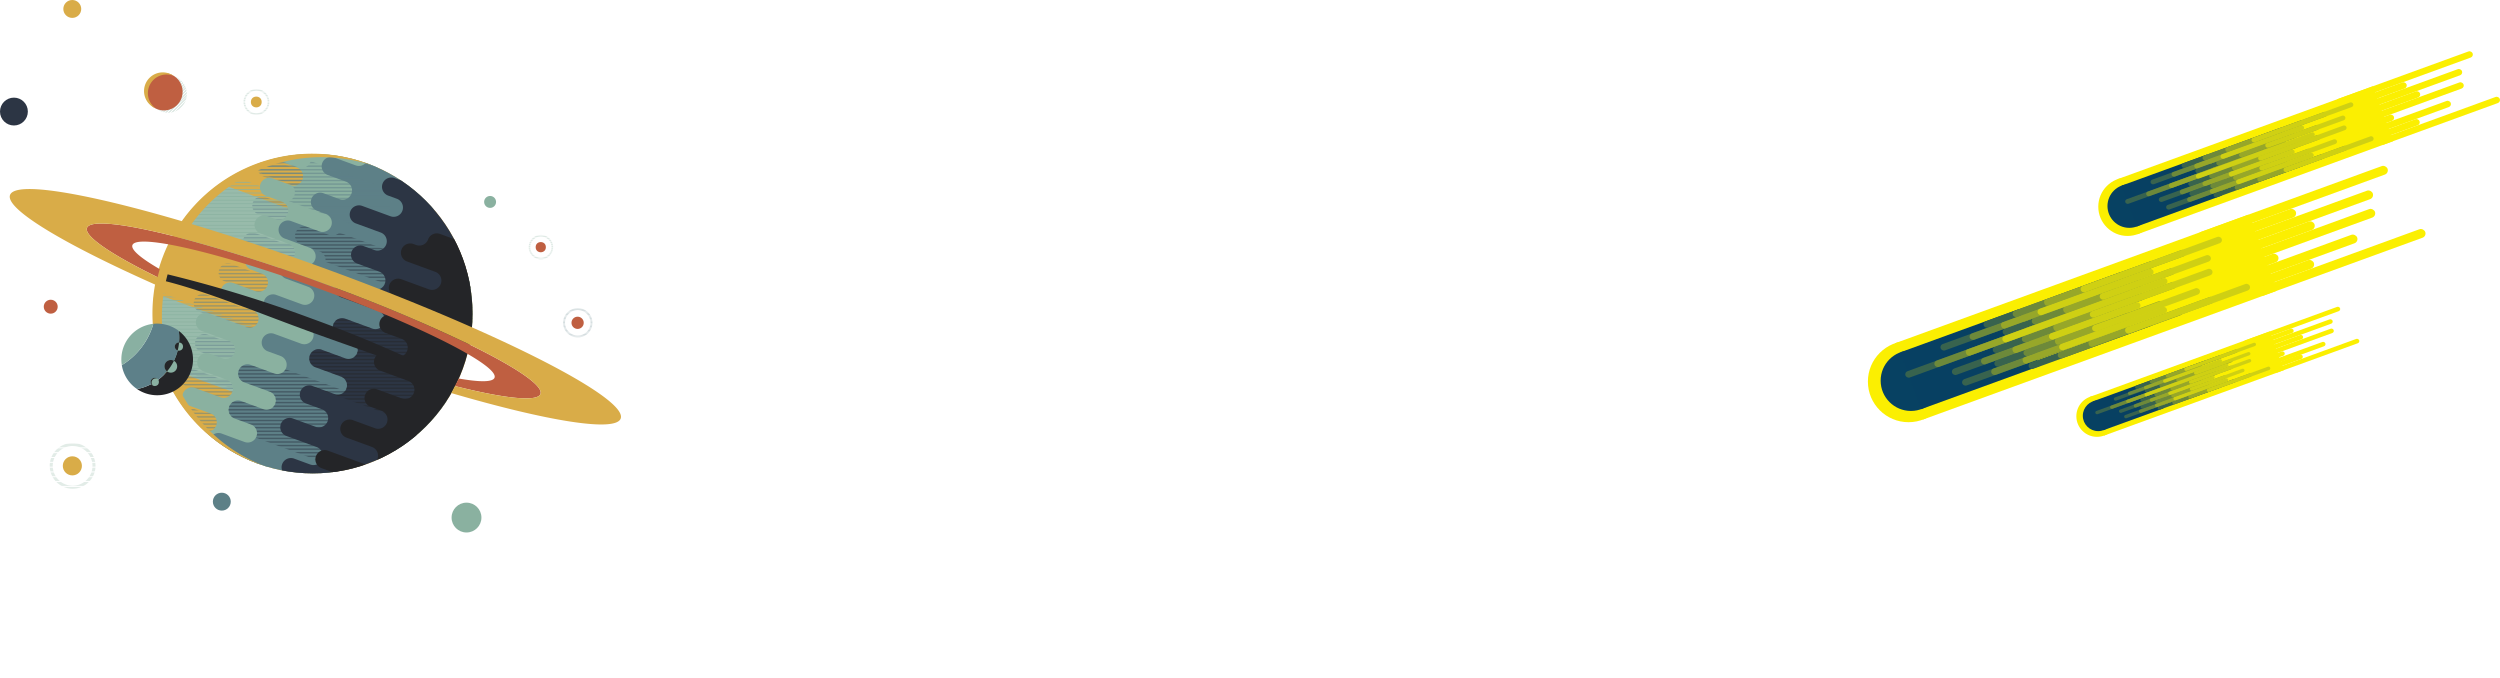 <svg xmlns="http://www.w3.org/2000/svg" xmlns:xlink="http://www.w3.org/1999/xlink" viewBox="0 0 980.596 265.846"><defs><style>.cls-1{fill:none;}.cls-2{fill:#242528;}.cls-3{fill:#2c3544;}.cls-4{fill:#5d8087;}.cls-5{fill:#8ab1a0;}.cls-6{clip-path:url(#clip-path);}.cls-7{fill:#d9ac48;}.cls-8{fill:#98bbab;}.cls-9{fill:url(#Stripes_Light_Green);}.cls-10{fill:url(#Stripes_Dark_Turqoise);}.cls-11{fill:url(#Stripes_Black_Turqoise);}.cls-12{fill:url(#Stripes_Black);}.cls-13{fill:#bf5f41;}.cls-14{fill:#fbef01;}.cls-15{fill:#074162;}.cls-16{fill:#074062;}.cls-17{fill:#38634e;}.cls-18{fill:#6d893a;}.cls-19{fill:#97a729;}.cls-20{fill:#cfd013;}.cls-21{fill:#5d8089;}.cls-22{fill:#89b0a2;}.cls-23{fill:#8ab1a2;}.cls-24{fill:url(#Stripes_Light_Green-5);}.cls-25{fill:url(#Stripes_Light_Green-7);}.cls-26{fill:url(#Stripes_Light_Green-9);}.cls-27{fill:url(#Stripes_Light_Green-11);}.cls-28{fill:url(#Stripes_Dark_Turqoise-5);}</style><clipPath id="clip-path" transform="translate(-18 -73.135)"><circle class="cls-1" cx="140.71" cy="196.167" r="62.643"/></clipPath><pattern id="Stripes_Light_Green" data-name="Stripes Light Green" width="560" height="125" patternTransform="translate(202.759 -5.081) scale(0.281)" patternUnits="userSpaceOnUse" viewBox="0 0 560 125"><rect class="cls-1" width="560" height="125"/><rect class="cls-5" x="224" y="122" width="560" height="1"/><rect class="cls-5" x="-336" y="122" width="560" height="1"/><rect class="cls-5" x="112" y="117" width="560" height="1"/><rect class="cls-5" x="-448" y="117" width="560" height="1"/><rect class="cls-5" x="0" y="112" width="560" height="1"/><rect class="cls-5" x="448" y="107" width="560" height="1"/><rect class="cls-5" x="-112" y="107" width="560" height="1"/><rect class="cls-5" x="336" y="102" width="560" height="1"/><rect class="cls-5" x="-224" y="102" width="560" height="1"/><rect class="cls-5" x="224" y="97" width="560" height="1"/><rect class="cls-5" x="-336" y="97" width="560" height="1"/><rect class="cls-5" x="112" y="92" width="560" height="1"/><rect class="cls-5" x="-448" y="92" width="560" height="1"/><rect class="cls-5" x="0" y="87" width="560" height="1"/><rect class="cls-5" x="448" y="82" width="560" height="1"/><rect class="cls-5" x="-112" y="82" width="560" height="1"/><rect class="cls-5" x="336" y="77" width="560" height="1"/><rect class="cls-5" x="-224" y="77" width="560" height="1"/><rect class="cls-5" x="224" y="72" width="560" height="1"/><rect class="cls-5" x="-336" y="72" width="560" height="1"/><rect class="cls-5" x="112" y="67" width="560" height="1"/><rect class="cls-5" x="-448" y="67" width="560" height="1"/><rect class="cls-5" x="0" y="62" width="560" height="1"/><rect class="cls-5" x="448" y="57" width="560" height="1"/><rect class="cls-5" x="-112" y="57" width="560" height="1"/><rect class="cls-5" x="336" y="52" width="560" height="1"/><rect class="cls-5" x="-224" y="52" width="560" height="1"/><rect class="cls-5" x="224" y="47" width="560" height="1"/><rect class="cls-5" x="-336" y="47" width="560" height="1"/><rect class="cls-5" x="112" y="42" width="560" height="1"/><rect class="cls-5" x="-448" y="42" width="560" height="1"/><rect class="cls-5" x="0" y="37" width="560" height="1"/><rect class="cls-5" x="448" y="32" width="560" height="1"/><rect class="cls-5" x="-112" y="32" width="560" height="1"/><rect class="cls-5" x="336" y="27" width="560" height="1"/><rect class="cls-5" x="-224" y="27" width="560" height="1"/><rect class="cls-5" x="224" y="22" width="560" height="1"/><rect class="cls-5" x="-336" y="22" width="560" height="1"/><rect class="cls-5" x="112" y="17" width="560" height="1"/><rect class="cls-5" x="-448" y="17" width="560" height="1"/><rect class="cls-5" x="0" y="12" width="560" height="1"/><rect class="cls-5" x="448" y="7" width="560" height="1"/><rect class="cls-5" x="-112" y="7" width="560" height="1"/><rect class="cls-5" x="336" y="2" width="560" height="1"/><rect class="cls-5" x="-224" y="2" width="560" height="1"/></pattern><pattern id="Stripes_Dark_Turqoise" data-name="Stripes Dark Turqoise" width="560" height="50" patternTransform="translate(220.759 25.918) scale(0.281)" patternUnits="userSpaceOnUse" viewBox="0 0 560 50"><rect class="cls-1" width="560" height="50"/><rect class="cls-4" x="280" y="49.5" width="560" height="1"/><rect class="cls-4" x="-280" y="49.5" width="560" height="1"/><rect class="cls-4" x="0" y="44.5" width="560" height="1"/><rect class="cls-4" x="280" y="39.5" width="560" height="1"/><rect class="cls-4" x="-280" y="39.5" width="560" height="1"/><rect class="cls-4" x="0" y="34.5" width="560" height="1"/><rect class="cls-4" x="280" y="29.5" width="560" height="1"/><rect class="cls-4" x="-280" y="29.5" width="560" height="1"/><rect class="cls-4" x="0" y="24.5" width="560" height="1"/><rect class="cls-4" x="280" y="19.5" width="560" height="1"/><rect class="cls-4" x="-280" y="19.5" width="560" height="1"/><rect class="cls-4" x="0" y="14.5" width="560" height="1"/><rect class="cls-4" x="280" y="9.5" width="560" height="1"/><rect class="cls-4" x="-280" y="9.5" width="560" height="1"/><rect class="cls-4" x="0" y="4.5" width="560" height="1"/><rect class="cls-4" x="280" y="-0.5" width="560" height="1"/><rect class="cls-4" x="-280" y="-0.5" width="560" height="1"/></pattern><pattern id="Stripes_Black_Turqoise" data-name="Stripes Black Turqoise" width="560" height="50" patternTransform="translate(220.759 25.918) scale(0.281)" patternUnits="userSpaceOnUse" viewBox="0 0 560 50"><rect class="cls-1" width="560" height="50"/><rect class="cls-3" x="280" y="49.5" width="560" height="1"/><rect class="cls-3" x="-280" y="49.5" width="560" height="1"/><rect class="cls-3" x="0" y="44.5" width="560" height="1"/><rect class="cls-3" x="280" y="39.5" width="560" height="1"/><rect class="cls-3" x="-280" y="39.5" width="560" height="1"/><rect class="cls-3" x="0" y="34.5" width="560" height="1"/><rect class="cls-3" x="280" y="29.5" width="560" height="1"/><rect class="cls-3" x="-280" y="29.5" width="560" height="1"/><rect class="cls-3" x="0" y="24.5" width="560" height="1"/><rect class="cls-3" x="280" y="19.5" width="560" height="1"/><rect class="cls-3" x="-280" y="19.5" width="560" height="1"/><rect class="cls-3" x="0" y="14.5" width="560" height="1"/><rect class="cls-3" x="280" y="9.5" width="560" height="1"/><rect class="cls-3" x="-280" y="9.5" width="560" height="1"/><rect class="cls-3" x="0" y="4.5" width="560" height="1"/><rect class="cls-3" x="280" y="-0.5" width="560" height="1"/><rect class="cls-3" x="-280" y="-0.5" width="560" height="1"/></pattern><pattern id="Stripes_Black" data-name="Stripes Black" width="560" height="100" patternTransform="translate(220.759 96.146) scale(0.281)" patternUnits="userSpaceOnUse" viewBox="0 0 560 100"><rect class="cls-1" width="560" height="100"/><rect class="cls-2" x="280" y="99.5" width="560" height="1"/><rect class="cls-2" x="-280" y="99.5" width="560" height="1"/><rect class="cls-2" x="140" y="94.5" width="560" height="1"/><rect class="cls-2" x="-420" y="94.5" width="560" height="1"/><rect class="cls-2" x="0" y="89.5" width="560" height="1"/><rect class="cls-2" x="420" y="84.5" width="560" height="1"/><rect class="cls-2" x="-140" y="84.5" width="560" height="1"/><rect class="cls-2" x="280" y="79.5" width="560" height="1"/><rect class="cls-2" x="-280" y="79.5" width="560" height="1"/><rect class="cls-2" x="140" y="74.5" width="560" height="1"/><rect class="cls-2" x="-420" y="74.5" width="560" height="1"/><rect class="cls-2" x="0" y="69.5" width="560" height="1"/><rect class="cls-2" x="420" y="64.5" width="560" height="1"/><rect class="cls-2" x="-140" y="64.5" width="560" height="1"/><rect class="cls-2" x="280" y="59.5" width="560" height="1"/><rect class="cls-2" x="-280" y="59.5" width="560" height="1"/><rect class="cls-2" x="140" y="54.5" width="560" height="1"/><rect class="cls-2" x="-420" y="54.5" width="560" height="1"/><rect class="cls-2" x="0" y="49.5" width="560" height="1"/><rect class="cls-2" x="420" y="44.5" width="560" height="1"/><rect class="cls-2" x="-140" y="44.5" width="560" height="1"/><rect class="cls-2" x="280" y="39.5" width="560" height="1"/><rect class="cls-2" x="-280" y="39.5" width="560" height="1"/><rect class="cls-2" x="140" y="34.5" width="560" height="1"/><rect class="cls-2" x="-420" y="34.5" width="560" height="1"/><rect class="cls-2" x="0" y="29.5" width="560" height="1"/><rect class="cls-2" x="420" y="24.5" width="560" height="1"/><rect class="cls-2" x="-140" y="24.5" width="560" height="1"/><rect class="cls-2" x="280" y="19.5" width="560" height="1"/><rect class="cls-2" x="-280" y="19.5" width="560" height="1"/><rect class="cls-2" x="140" y="14.5" width="560" height="1"/><rect class="cls-2" x="-420" y="14.5" width="560" height="1"/><rect class="cls-2" x="0" y="9.5" width="560" height="1"/><rect class="cls-2" x="420" y="4.5" width="560" height="1"/><rect class="cls-2" x="-140" y="4.5" width="560" height="1"/><rect class="cls-2" x="280" y="-0.5" width="560" height="1"/><rect class="cls-2" x="-280" y="-0.5" width="560" height="1"/></pattern><pattern id="Stripes_Light_Green-5" data-name="Stripes Light Green" width="560" height="125" patternTransform="translate(-17.173 -0.179) rotate(28.782) scale(0.108)" patternUnits="userSpaceOnUse" viewBox="0 0 560 125"><rect class="cls-1" width="560" height="125"/><rect class="cls-5" x="224" y="122" width="560" height="1"/><rect class="cls-5" x="-336" y="122" width="560" height="1"/><rect class="cls-5" x="112" y="117" width="560" height="1"/><rect class="cls-5" x="-448" y="117" width="560" height="1"/><rect class="cls-5" x="0" y="112" width="560" height="1"/><rect class="cls-5" x="448" y="107" width="560" height="1"/><rect class="cls-5" x="-112" y="107" width="560" height="1"/><rect class="cls-5" x="336" y="102" width="560" height="1"/><rect class="cls-5" x="-224" y="102" width="560" height="1"/><rect class="cls-5" x="224" y="97" width="560" height="1"/><rect class="cls-5" x="-336" y="97" width="560" height="1"/><rect class="cls-5" x="112" y="92" width="560" height="1"/><rect class="cls-5" x="-448" y="92" width="560" height="1"/><rect class="cls-5" x="0" y="87" width="560" height="1"/><rect class="cls-5" x="448" y="82" width="560" height="1"/><rect class="cls-5" x="-112" y="82" width="560" height="1"/><rect class="cls-5" x="336" y="77" width="560" height="1"/><rect class="cls-5" x="-224" y="77" width="560" height="1"/><rect class="cls-5" x="224" y="72" width="560" height="1"/><rect class="cls-5" x="-336" y="72" width="560" height="1"/><rect class="cls-5" x="112" y="67" width="560" height="1"/><rect class="cls-5" x="-448" y="67" width="560" height="1"/><rect class="cls-5" x="0" y="62" width="560" height="1"/><rect class="cls-5" x="448" y="57" width="560" height="1"/><rect class="cls-5" x="-112" y="57" width="560" height="1"/><rect class="cls-5" x="336" y="52" width="560" height="1"/><rect class="cls-5" x="-224" y="52" width="560" height="1"/><rect class="cls-5" x="224" y="47" width="560" height="1"/><rect class="cls-5" x="-336" y="47" width="560" height="1"/><rect class="cls-5" x="112" y="42" width="560" height="1"/><rect class="cls-5" x="-448" y="42" width="560" height="1"/><rect class="cls-5" x="0" y="37" width="560" height="1"/><rect class="cls-5" x="448" y="32" width="560" height="1"/><rect class="cls-5" x="-112" y="32" width="560" height="1"/><rect class="cls-5" x="336" y="27" width="560" height="1"/><rect class="cls-5" x="-224" y="27" width="560" height="1"/><rect class="cls-5" x="224" y="22" width="560" height="1"/><rect class="cls-5" x="-336" y="22" width="560" height="1"/><rect class="cls-5" x="112" y="17" width="560" height="1"/><rect class="cls-5" x="-448" y="17" width="560" height="1"/><rect class="cls-5" x="0" y="12" width="560" height="1"/><rect class="cls-5" x="448" y="7" width="560" height="1"/><rect class="cls-5" x="-112" y="7" width="560" height="1"/><rect class="cls-5" x="336" y="2" width="560" height="1"/><rect class="cls-5" x="-224" y="2" width="560" height="1"/></pattern><pattern id="Stripes_Light_Green-7" data-name="Stripes Light Green" width="560" height="125" patternTransform="translate(104.201 46.17) scale(0.099)" patternUnits="userSpaceOnUse" viewBox="0 0 560 125"><rect class="cls-1" width="560" height="125"/><rect class="cls-5" x="224" y="122" width="560" height="1"/><rect class="cls-5" x="-336" y="122" width="560" height="1"/><rect class="cls-5" x="112" y="117" width="560" height="1"/><rect class="cls-5" x="-448" y="117" width="560" height="1"/><rect class="cls-5" x="0" y="112" width="560" height="1"/><rect class="cls-5" x="448" y="107" width="560" height="1"/><rect class="cls-5" x="-112" y="107" width="560" height="1"/><rect class="cls-5" x="336" y="102" width="560" height="1"/><rect class="cls-5" x="-224" y="102" width="560" height="1"/><rect class="cls-5" x="224" y="97" width="560" height="1"/><rect class="cls-5" x="-336" y="97" width="560" height="1"/><rect class="cls-5" x="112" y="92" width="560" height="1"/><rect class="cls-5" x="-448" y="92" width="560" height="1"/><rect class="cls-5" x="0" y="87" width="560" height="1"/><rect class="cls-5" x="448" y="82" width="560" height="1"/><rect class="cls-5" x="-112" y="82" width="560" height="1"/><rect class="cls-5" x="336" y="77" width="560" height="1"/><rect class="cls-5" x="-224" y="77" width="560" height="1"/><rect class="cls-5" x="224" y="72" width="560" height="1"/><rect class="cls-5" x="-336" y="72" width="560" height="1"/><rect class="cls-5" x="112" y="67" width="560" height="1"/><rect class="cls-5" x="-448" y="67" width="560" height="1"/><rect class="cls-5" x="0" y="62" width="560" height="1"/><rect class="cls-5" x="448" y="57" width="560" height="1"/><rect class="cls-5" x="-112" y="57" width="560" height="1"/><rect class="cls-5" x="336" y="52" width="560" height="1"/><rect class="cls-5" x="-224" y="52" width="560" height="1"/><rect class="cls-5" x="224" y="47" width="560" height="1"/><rect class="cls-5" x="-336" y="47" width="560" height="1"/><rect class="cls-5" x="112" y="42" width="560" height="1"/><rect class="cls-5" x="-448" y="42" width="560" height="1"/><rect class="cls-5" x="0" y="37" width="560" height="1"/><rect class="cls-5" x="448" y="32" width="560" height="1"/><rect class="cls-5" x="-112" y="32" width="560" height="1"/><rect class="cls-5" x="336" y="27" width="560" height="1"/><rect class="cls-5" x="-224" y="27" width="560" height="1"/><rect class="cls-5" x="224" y="22" width="560" height="1"/><rect class="cls-5" x="-336" y="22" width="560" height="1"/><rect class="cls-5" x="112" y="17" width="560" height="1"/><rect class="cls-5" x="-448" y="17" width="560" height="1"/><rect class="cls-5" x="0" y="12" width="560" height="1"/><rect class="cls-5" x="448" y="7" width="560" height="1"/><rect class="cls-5" x="-112" y="7" width="560" height="1"/><rect class="cls-5" x="336" y="2" width="560" height="1"/><rect class="cls-5" x="-224" y="2" width="560" height="1"/></pattern><pattern id="Stripes_Light_Green-9" data-name="Stripes Light Green" width="560" height="125" patternTransform="translate(61.784 46.498) scale(0.056)" patternUnits="userSpaceOnUse" viewBox="0 0 560 125"><rect class="cls-1" width="560" height="125"/><rect class="cls-5" x="224" y="122" width="560" height="1"/><rect class="cls-5" x="-336" y="122" width="560" height="1"/><rect class="cls-5" x="112" y="117" width="560" height="1"/><rect class="cls-5" x="-448" y="117" width="560" height="1"/><rect class="cls-5" x="0" y="112" width="560" height="1"/><rect class="cls-5" x="448" y="107" width="560" height="1"/><rect class="cls-5" x="-112" y="107" width="560" height="1"/><rect class="cls-5" x="336" y="102" width="560" height="1"/><rect class="cls-5" x="-224" y="102" width="560" height="1"/><rect class="cls-5" x="224" y="97" width="560" height="1"/><rect class="cls-5" x="-336" y="97" width="560" height="1"/><rect class="cls-5" x="112" y="92" width="560" height="1"/><rect class="cls-5" x="-448" y="92" width="560" height="1"/><rect class="cls-5" x="0" y="87" width="560" height="1"/><rect class="cls-5" x="448" y="82" width="560" height="1"/><rect class="cls-5" x="-112" y="82" width="560" height="1"/><rect class="cls-5" x="336" y="77" width="560" height="1"/><rect class="cls-5" x="-224" y="77" width="560" height="1"/><rect class="cls-5" x="224" y="72" width="560" height="1"/><rect class="cls-5" x="-336" y="72" width="560" height="1"/><rect class="cls-5" x="112" y="67" width="560" height="1"/><rect class="cls-5" x="-448" y="67" width="560" height="1"/><rect class="cls-5" x="0" y="62" width="560" height="1"/><rect class="cls-5" x="448" y="57" width="560" height="1"/><rect class="cls-5" x="-112" y="57" width="560" height="1"/><rect class="cls-5" x="336" y="52" width="560" height="1"/><rect class="cls-5" x="-224" y="52" width="560" height="1"/><rect class="cls-5" x="224" y="47" width="560" height="1"/><rect class="cls-5" x="-336" y="47" width="560" height="1"/><rect class="cls-5" x="112" y="42" width="560" height="1"/><rect class="cls-5" x="-448" y="42" width="560" height="1"/><rect class="cls-5" x="0" y="37" width="560" height="1"/><rect class="cls-5" x="448" y="32" width="560" height="1"/><rect class="cls-5" x="-112" y="32" width="560" height="1"/><rect class="cls-5" x="336" y="27" width="560" height="1"/><rect class="cls-5" x="-224" y="27" width="560" height="1"/><rect class="cls-5" x="224" y="22" width="560" height="1"/><rect class="cls-5" x="-336" y="22" width="560" height="1"/><rect class="cls-5" x="112" y="17" width="560" height="1"/><rect class="cls-5" x="-448" y="17" width="560" height="1"/><rect class="cls-5" x="0" y="12" width="560" height="1"/><rect class="cls-5" x="448" y="7" width="560" height="1"/><rect class="cls-5" x="-112" y="7" width="560" height="1"/><rect class="cls-5" x="336" y="2" width="560" height="1"/><rect class="cls-5" x="-224" y="2" width="560" height="1"/></pattern><pattern id="Stripes_Light_Green-11" data-name="Stripes Light Green" width="560" height="125" patternTransform="translate(168.732 110.765) scale(0.053)" patternUnits="userSpaceOnUse" viewBox="0 0 560 125"><rect class="cls-1" width="560" height="125"/><rect class="cls-5" x="224" y="122" width="560" height="1"/><rect class="cls-5" x="-336" y="122" width="560" height="1"/><rect class="cls-5" x="112" y="117" width="560" height="1"/><rect class="cls-5" x="-448" y="117" width="560" height="1"/><rect class="cls-5" x="0" y="112" width="560" height="1"/><rect class="cls-5" x="448" y="107" width="560" height="1"/><rect class="cls-5" x="-112" y="107" width="560" height="1"/><rect class="cls-5" x="336" y="102" width="560" height="1"/><rect class="cls-5" x="-224" y="102" width="560" height="1"/><rect class="cls-5" x="224" y="97" width="560" height="1"/><rect class="cls-5" x="-336" y="97" width="560" height="1"/><rect class="cls-5" x="112" y="92" width="560" height="1"/><rect class="cls-5" x="-448" y="92" width="560" height="1"/><rect class="cls-5" x="0" y="87" width="560" height="1"/><rect class="cls-5" x="448" y="82" width="560" height="1"/><rect class="cls-5" x="-112" y="82" width="560" height="1"/><rect class="cls-5" x="336" y="77" width="560" height="1"/><rect class="cls-5" x="-224" y="77" width="560" height="1"/><rect class="cls-5" x="224" y="72" width="560" height="1"/><rect class="cls-5" x="-336" y="72" width="560" height="1"/><rect class="cls-5" x="112" y="67" width="560" height="1"/><rect class="cls-5" x="-448" y="67" width="560" height="1"/><rect class="cls-5" x="0" y="62" width="560" height="1"/><rect class="cls-5" x="448" y="57" width="560" height="1"/><rect class="cls-5" x="-112" y="57" width="560" height="1"/><rect class="cls-5" x="336" y="52" width="560" height="1"/><rect class="cls-5" x="-224" y="52" width="560" height="1"/><rect class="cls-5" x="224" y="47" width="560" height="1"/><rect class="cls-5" x="-336" y="47" width="560" height="1"/><rect class="cls-5" x="112" y="42" width="560" height="1"/><rect class="cls-5" x="-448" y="42" width="560" height="1"/><rect class="cls-5" x="0" y="37" width="560" height="1"/><rect class="cls-5" x="448" y="32" width="560" height="1"/><rect class="cls-5" x="-112" y="32" width="560" height="1"/><rect class="cls-5" x="336" y="27" width="560" height="1"/><rect class="cls-5" x="-224" y="27" width="560" height="1"/><rect class="cls-5" x="224" y="22" width="560" height="1"/><rect class="cls-5" x="-336" y="22" width="560" height="1"/><rect class="cls-5" x="112" y="17" width="560" height="1"/><rect class="cls-5" x="-448" y="17" width="560" height="1"/><rect class="cls-5" x="0" y="12" width="560" height="1"/><rect class="cls-5" x="448" y="7" width="560" height="1"/><rect class="cls-5" x="-112" y="7" width="560" height="1"/><rect class="cls-5" x="336" y="2" width="560" height="1"/><rect class="cls-5" x="-224" y="2" width="560" height="1"/></pattern><pattern id="Stripes_Dark_Turqoise-5" data-name="Stripes Dark Turqoise" width="560" height="50" patternTransform="translate(265.571 160.717) scale(0.063)" patternUnits="userSpaceOnUse" viewBox="0 0 560 50"><rect class="cls-1" width="560" height="50"/><rect class="cls-4" x="280" y="49.5" width="560" height="1"/><rect class="cls-4" x="-280" y="49.5" width="560" height="1"/><rect class="cls-4" x="0" y="44.5" width="560" height="1"/><rect class="cls-4" x="280" y="39.5" width="560" height="1"/><rect class="cls-4" x="-280" y="39.5" width="560" height="1"/><rect class="cls-4" x="0" y="34.5" width="560" height="1"/><rect class="cls-4" x="280" y="29.5" width="560" height="1"/><rect class="cls-4" x="-280" y="29.5" width="560" height="1"/><rect class="cls-4" x="0" y="24.5" width="560" height="1"/><rect class="cls-4" x="280" y="19.5" width="560" height="1"/><rect class="cls-4" x="-280" y="19.5" width="560" height="1"/><rect class="cls-4" x="0" y="14.5" width="560" height="1"/><rect class="cls-4" x="280" y="9.5" width="560" height="1"/><rect class="cls-4" x="-280" y="9.5" width="560" height="1"/><rect class="cls-4" x="0" y="4.5" width="560" height="1"/><rect class="cls-4" x="280" y="-0.5" width="560" height="1"/><rect class="cls-4" x="-280" y="-0.5" width="560" height="1"/></pattern></defs><title>Error 500 Masalah</title><g id="Layer_3" data-name="Layer 3"><g class="cls-6"><rect class="cls-7" x="55.523" y="48.732" width="135.992" height="144.844"/><rect class="cls-8" x="49.861" y="160.453" width="187.928" height="25.812" transform="translate(50.367 -112.015) rotate(20.108)"/><polygon class="cls-9" points="215.654 142.068 39.181 77.46 48.055 53.221 224.528 117.83 215.654 142.068"/><rect class="cls-8" x="32.949" y="206.645" width="187.928" height="25.812" transform="translate(65.217 -103.385) rotate(20.108)"/><polygon class="cls-9" points="193.891 190.074 17.418 125.465 26.292 101.227 202.765 165.835 193.891 190.074"/><path class="cls-10" d="M138.195,105.802h0a3.652,3.652,0,0,1-4.685,2.174l-1.055-.386a3.652,3.652,0,0,0-4.685,2.174h0a3.652,3.652,0,0,0,2.174,4.685l11.079,4.056a3.652,3.652,0,0,1,2.174,4.685h0a3.652,3.652,0,0,1-4.685,2.174l-10.815-3.96a3.652,3.652,0,0,0-4.685,2.174h0a3.652,3.652,0,0,0,2.174,4.685l8.441,3.09a3.652,3.652,0,0,1,2.174,4.685h0a3.652,3.652,0,0,1-4.685,2.174l-7.122-2.608a3.652,3.652,0,0,0-4.685,2.174h0a3.652,3.652,0,0,0,2.174,4.685l6.331,2.318a3.652,3.652,0,0,1,2.174,4.685h0a3.652,3.652,0,0,1-4.685,2.174l-3.429-1.255a3.652,3.652,0,0,0-4.685,2.174h0a3.652,3.652,0,0,0,2.174,4.685l11.079,4.056a3.652,3.652,0,0,1,2.174,4.685h0a3.652,3.652,0,0,1-4.685,2.174l-9.76-3.573a3.652,3.652,0,0,0-4.685,2.174h0a3.652,3.652,0,0,0,2.174,4.685l4.221,1.545a3.652,3.652,0,0,1,2.174,4.685h0a3.652,3.652,0,0,1-4.685,2.174l-8.705-3.187a3.652,3.652,0,0,0-4.685,2.174h0a3.652,3.652,0,0,0,2.174,4.685l10.024,3.67a3.652,3.652,0,0,1,2.174,4.685h0a3.652,3.652,0,0,1-4.685,2.174l-14.772-5.408a3.652,3.652,0,0,0-4.685,2.174h0a3.652,3.652,0,0,0,2.174,4.685l10.551,3.863a3.652,3.652,0,0,1,2.174,4.685h0a3.652,3.652,0,0,1-4.685,2.174l-5.012-1.835a3.652,3.652,0,0,0-4.685,2.174h0a3.652,3.652,0,0,0,2.174,4.685l9.233,3.38a3.652,3.652,0,0,1,2.174,4.685h0a3.652,3.652,0,0,1-4.685,2.174l-10.024-3.67a3.652,3.652,0,0,0-4.685,2.174h0A3.652,3.652,0,0,0,91.088,224.666l8.705,3.187a3.652,3.652,0,0,1,2.174,4.685h0a3.652,3.652,0,0,1-4.685,2.174l-6.331-2.318a3.652,3.652,0,0,0-4.685,2.174h0a3.652,3.652,0,0,0,2.174,4.685l8.969,3.284a3.652,3.652,0,0,1,2.174,4.685h0A3.652,3.652,0,0,1,94.898,249.394l-11.87-4.346a3.652,3.652,0,0,0-4.685,2.174h0a3.652,3.652,0,0,0,2.174,4.685l6.331,2.318a3.652,3.652,0,0,1,2.174,4.685h0a3.652,3.652,0,0,1-4.685,2.174l-5.276-1.932a3.652,3.652,0,0,0-4.685,2.174h0a3.652,3.652,0,0,0,2.174,4.685l31.391,11.492a3.652,3.652,0,0,0,4.685-2.174l1.255-3.429,2.511-6.858,2.511-6.858,2.511-6.858,2.511-6.858,2.511-6.858,2.511-6.858,2.511-6.858,2.511-6.858,2.511-6.858,2.511-6.858,2.511-6.858,2.511-6.858,2.511-6.858,2.511-6.858,2.511-6.858,2.511-6.858,2.511-6.858,2.511-6.858,2.511-6.858,2.511-6.858,2.511-6.858,2.511-6.858,1.255-3.429a3.652,3.652,0,0,0-2.174-4.685L142.88,103.628A3.652,3.652,0,0,0,138.195,105.802Z" transform="translate(-18 -73.135)"/><path class="cls-5" d="M139.043,113.292h0a3.652,3.652,0,0,1-4.685,2.174l-1.055-.386a3.652,3.652,0,0,0-4.685,2.174h0a3.652,3.652,0,0,0,2.174,4.685l11.079,4.056a3.652,3.652,0,0,1,2.174,4.685h0a3.652,3.652,0,0,1-4.685,2.174l-10.815-3.96a3.652,3.652,0,0,0-4.685,2.174h0a3.652,3.652,0,0,0,2.174,4.685l8.441,3.09a3.652,3.652,0,0,1,2.174,4.685h0a3.652,3.652,0,0,1-4.685,2.174l-7.122-2.608a3.652,3.652,0,0,0-4.685,2.174h0A3.652,3.652,0,0,0,122.331,149.951l6.331,2.318a3.652,3.652,0,0,1,2.174,4.685h0a3.652,3.652,0,0,1-4.685,2.174l-3.429-1.255a3.652,3.652,0,0,0-4.685,2.174h0a3.652,3.652,0,0,0,2.174,4.685l11.079,4.056a3.652,3.652,0,0,1,2.174,4.685h0a3.652,3.652,0,0,1-4.685,2.174l-9.76-3.573a3.652,3.652,0,0,0-4.685,2.174h0a3.652,3.652,0,0,0,2.174,4.685l4.221,1.545a3.652,3.652,0,0,1,2.174,4.685h0a3.652,3.652,0,0,1-4.685,2.174l-8.705-3.187a3.652,3.652,0,0,0-4.685,2.174h0a3.652,3.652,0,0,0,2.174,4.685l10.024,3.67a3.652,3.652,0,0,1,2.174,4.685h0a3.652,3.652,0,0,1-4.685,2.174l-14.772-5.408a3.652,3.652,0,0,0-4.685,2.174h0a3.652,3.652,0,0,0,2.174,4.685l10.551,3.863a3.652,3.652,0,0,1,2.174,4.685h0a3.652,3.652,0,0,1-4.685,2.174L100.26,211.87a3.652,3.652,0,0,0-4.685,2.174h0a3.652,3.652,0,0,0,2.174,4.685l9.233,3.38a3.652,3.652,0,0,1,2.174,4.685h0a3.652,3.652,0,0,1-4.685,2.174l-10.024-3.67A3.652,3.652,0,0,0,89.762,227.471h0a3.652,3.652,0,0,0,2.174,4.685l8.705,3.187a3.652,3.652,0,0,1,2.174,4.685h0a3.652,3.652,0,0,1-4.685,2.174l-6.331-2.318a3.652,3.652,0,0,0-4.685,2.174h0a3.652,3.652,0,0,0,2.174,4.685l8.969,3.284a3.652,3.652,0,0,1,2.174,4.685h0a3.652,3.652,0,0,1-4.685,2.174l-11.87-4.346a3.652,3.652,0,0,0-4.685,2.174h0a3.652,3.652,0,0,0,2.174,4.685l6.331,2.318a3.652,3.652,0,0,1,2.174,4.685h0a3.652,3.652,0,0,1-4.685,2.174l-5.276-1.932a3.652,3.652,0,0,0-4.685,2.174h0a3.652,3.652,0,0,0,2.174,4.685L108.788,284.992a3.652,3.652,0,0,0,4.685-2.174l1.255-3.429,2.511-6.858,2.511-6.858,2.511-6.858,2.511-6.858,2.511-6.858,2.511-6.858,2.511-6.858,2.511-6.858,2.511-6.858,2.511-6.858,2.511-6.858,2.511-6.858,2.511-6.858,2.511-6.858,2.511-6.858,2.511-6.858,2.511-6.858,2.511-6.858,2.511-6.858,2.511-6.858,2.511-6.858,2.511-6.858,1.255-3.429a3.652,3.652,0,0,0-2.174-4.685l-25.323-9.271A3.652,3.652,0,0,0,139.043,113.292Z" transform="translate(-18 -73.135)"/><path class="cls-4" d="M162.084,112.454h0a3.652,3.652,0,0,0,2.174,4.685l1.055.386a3.652,3.652,0,0,1,2.174,4.685h0a3.652,3.652,0,0,1-4.685,2.174l-11.079-4.056a3.652,3.652,0,0,0-4.685,2.174h0a3.652,3.652,0,0,0,2.174,4.685l10.815,3.96a3.652,3.652,0,0,1,2.174,4.685h0a3.652,3.652,0,0,1-4.685,2.174l-8.441-3.09a3.652,3.652,0,0,0-4.685,2.174h0a3.652,3.652,0,0,0,2.174,4.685l7.122,2.608a3.652,3.652,0,0,1,2.174,4.685h0a3.652,3.652,0,0,1-4.685,2.174l-6.331-2.318a3.652,3.652,0,0,0-4.685,2.174h0a3.652,3.652,0,0,0,2.174,4.685l3.429,1.255a3.652,3.652,0,0,1,2.174,4.685h0a3.652,3.652,0,0,1-4.685,2.174l-11.079-4.056a3.652,3.652,0,0,0-4.685,2.174h0a3.652,3.652,0,0,0,2.174,4.685l9.76,3.573a3.652,3.652,0,0,1,2.174,4.685h0a3.652,3.652,0,0,1-4.685,2.174l-4.221-1.545a3.652,3.652,0,0,0-4.685,2.174h0a3.652,3.652,0,0,0,2.174,4.685l8.705,3.187a3.652,3.652,0,0,1,2.174,4.685h0a3.652,3.652,0,0,1-4.685,2.174L126.35,188.815a3.652,3.652,0,0,0-4.685,2.174h0a3.652,3.652,0,0,0,2.174,4.685l14.772,5.408a3.652,3.652,0,0,1,2.174,4.685h0a3.652,3.652,0,0,1-4.685,2.174l-10.551-3.863a3.652,3.652,0,0,0-4.685,2.174h0a3.652,3.652,0,0,0,2.174,4.685l5.012,1.835a3.652,3.652,0,0,1,2.174,4.685h0a3.652,3.652,0,0,1-4.685,2.174l-9.233-3.38a3.652,3.652,0,0,0-4.685,2.174h0a3.652,3.652,0,0,0,2.174,4.685l10.024,3.67a3.652,3.652,0,0,1,2.174,4.685h0a3.652,3.652,0,0,1-4.685,2.174l-8.705-3.187a3.652,3.652,0,0,0-4.685,2.174h0a3.652,3.652,0,0,0,2.174,4.685l6.331,2.318a3.652,3.652,0,0,1,2.174,4.685h0a3.652,3.652,0,0,1-4.685,2.174L104.943,243.2a3.652,3.652,0,0,0-4.685,2.174h0a3.652,3.652,0,0,0,2.174,4.685l11.87,4.346a3.652,3.652,0,0,1,2.174,4.685h0a3.652,3.652,0,0,1-4.685,2.174l-6.331-2.318a3.652,3.652,0,0,0-4.685,2.174h0a3.652,3.652,0,0,0,2.174,4.685l5.276,1.932a3.652,3.652,0,0,1,2.174,4.685h0a3.652,3.652,0,0,0,2.174,4.685l23.741,8.692a3.652,3.652,0,0,0,4.685-2.174l1.255-3.429,2.511-6.858,2.511-6.858,2.511-6.858,2.511-6.858,2.511-6.858,2.511-6.858,2.511-6.858,2.511-6.858,2.511-6.858,2.511-6.858,2.511-6.858,2.511-6.858,2.511-6.858,2.511-6.858,2.511-6.858,2.511-6.858,2.511-6.858,2.511-6.858,2.511-6.858,2.511-6.858,2.511-6.858,2.511-6.858,1.255-3.429a3.652,3.652,0,0,0-2.174-4.685l-29.808-10.913A3.652,3.652,0,0,0,162.084,112.454Z" transform="translate(-18 -73.135)"/><path class="cls-11" d="M177.061,184.052l2.511-6.858.773-2.11L151.064,164.364a3.652,3.652,0,0,1-3.938.951l-8.441-3.09a3.652,3.652,0,1,0-2.511,6.858l7.122,2.608a3.649,3.649,0,0,1,2.322,4.141l30.38,11.123Z" transform="translate(-18 -73.135)"/><path class="cls-11" d="M125.539,219.629l-9.233-3.38a3.652,3.652,0,0,0-2.511,6.858l10.024,3.67a3.652,3.652,0,0,1-2.511,6.858l-8.705-3.187a3.652,3.652,0,1,0-2.511,6.858l6.331,2.318a3.627,3.627,0,0,1,1.936,5.196l32.49,11.895,1.449-3.957,2.511-6.858,2.511-6.858,2.511-6.858,1.062-2.902-30.908-11.316A3.649,3.649,0,0,1,125.539,219.629Z" transform="translate(-18 -73.135)"/><path class="cls-10" d="M169.255,159.053l2.511-6.858,1.352-3.693-33.25-12.173c-.025.09-.051.18-.083.269a3.652,3.652,0,0,1-4.685,2.174l-11.079-4.056a3.652,3.652,0,0,0-2.511,6.858l9.76,3.573a3.651,3.651,0,0,1-.031,6.869l35.795,13.105Z" transform="translate(-18 -73.135)"/><path class="cls-3" d="M189.985,106.515h0A3.652,3.652,0,0,0,192.159,111.2l1.055.386a3.652,3.652,0,0,1,2.174,4.685h0a3.652,3.652,0,0,1-4.685,2.174l-11.079-4.056a3.652,3.652,0,0,0-4.685,2.174h0a3.652,3.652,0,0,0,2.174,4.685l10.815,3.96a3.652,3.652,0,0,1,2.174,4.685h0a3.652,3.652,0,0,1-4.685,2.174l-8.441-3.09a3.652,3.652,0,0,0-4.685,2.174h0a3.652,3.652,0,0,0,2.174,4.685l7.122,2.608a3.652,3.652,0,0,1,2.174,4.685h0a3.652,3.652,0,0,1-4.685,2.174l-6.331-2.318a3.652,3.652,0,0,0-4.685,2.174h0a3.652,3.652,0,0,0,2.174,4.685l3.429,1.255a3.652,3.652,0,0,1,2.174,4.685h0a3.652,3.652,0,0,1-4.685,2.174l-11.079-4.056a3.652,3.652,0,0,0-4.685,2.174h0a3.652,3.652,0,0,0,2.174,4.685l9.76,3.573a3.652,3.652,0,0,1,2.174,4.685h0a3.652,3.652,0,0,1-4.685,2.174l-4.221-1.545a3.652,3.652,0,0,0-4.685,2.174h0a3.652,3.652,0,0,0,2.174,4.685l8.705,3.187a3.652,3.652,0,0,1,2.174,4.685h0a3.652,3.652,0,0,1-4.685,2.174l-10.024-3.67a3.652,3.652,0,0,0-4.685,2.174h0a3.652,3.652,0,0,0,2.174,4.685l14.772,5.408a3.652,3.652,0,0,1,2.174,4.685h0a3.652,3.652,0,0,1-4.685,2.174l-10.551-3.863a3.652,3.652,0,0,0-4.685,2.174h0a3.652,3.652,0,0,0,2.174,4.685l5.012,1.835a3.652,3.652,0,0,1,2.174,4.685h0a3.652,3.652,0,0,1-4.685,2.174l-9.233-3.38a3.652,3.652,0,0,0-4.685,2.174h0a3.652,3.652,0,0,0,2.174,4.685l10.024,3.67a3.652,3.652,0,0,1,2.174,4.685h0a3.652,3.652,0,0,1-4.685,2.174l-8.705-3.187a3.652,3.652,0,0,0-4.685,2.174h0a3.652,3.652,0,0,0,2.174,4.685l6.331,2.318a3.652,3.652,0,0,1,2.174,4.685h0a3.652,3.652,0,0,1-4.685,2.174l-8.969-3.284a3.652,3.652,0,0,0-4.685,2.174h0a3.652,3.652,0,0,0,2.174,4.685l11.87,4.346a3.652,3.652,0,0,1,2.174,4.685h0a3.652,3.652,0,0,1-4.685,2.174l-6.331-2.318a3.652,3.652,0,0,0-4.685,2.174h0a3.652,3.652,0,0,0,2.174,4.685l5.276,1.932a3.652,3.652,0,0,1,2.174,4.685h0a3.652,3.652,0,0,0,2.174,4.685l23.741,8.692a3.652,3.652,0,0,0,4.685-2.174l1.255-3.429,2.511-6.858,2.511-6.858,2.511-6.858,2.511-6.858,2.511-6.858,2.511-6.858,2.511-6.858,2.511-6.858,2.511-6.858,2.511-6.858,2.511-6.858,2.511-6.858,2.511-6.858,2.511-6.858,2.511-6.858,2.511-6.858,2.511-6.858,2.511-6.858,2.511-6.858,2.511-6.858,2.511-6.858,2.511-6.858,1.255-3.429a3.652,3.652,0,0,0-2.174-4.685l-29.808-10.913A3.652,3.652,0,0,0,189.985,106.515Z" transform="translate(-18 -73.135)"/><path class="cls-12" d="M182.71,239.962l2.511-6.858,2.511-6.858,2.511-6.858,2.511-6.858.193-.528-26.931-9.86a3.63,3.63,0,0,1-2.015-.139l-10.551-3.863a3.652,3.652,0,1,0-2.511,6.858l5.012,1.835a3.652,3.652,0,0,1-2.511,6.858l-9.233-3.38a3.652,3.652,0,0,0-2.511,6.858l10.024,3.67a3.652,3.652,0,0,1-2.511,6.858l-8.705-3.187a3.639,3.639,0,0,0-1.416-.219l43.525,15.935Z" transform="translate(-18 -73.135)"/><path class="cls-2" d="M185.91,167.058h0a3.652,3.652,0,0,1-4.685,2.174l-1.055-.386a3.652,3.652,0,0,0-4.685,2.174h0a3.652,3.652,0,0,0,2.174,4.685l11.079,4.056a3.652,3.652,0,0,1,2.174,4.685h0a3.652,3.652,0,0,1-4.685,2.174l-10.815-3.96a3.652,3.652,0,0,0-4.685,2.174h0a3.652,3.652,0,0,0,2.174,4.685l8.441,3.09a3.652,3.652,0,0,1,2.174,4.685h0a3.652,3.652,0,0,1-4.685,2.174l-7.122-2.608a3.652,3.652,0,0,0-4.685,2.174h0a3.652,3.652,0,0,0,2.174,4.685l6.331,2.318a3.652,3.652,0,0,1,2.174,4.685h0a3.652,3.652,0,0,1-4.685,2.174l-3.429-1.255a3.652,3.652,0,0,0-4.685,2.174h0a3.652,3.652,0,0,0,2.174,4.685l11.079,4.056a3.652,3.652,0,0,1,2.174,4.685h0a3.652,3.652,0,0,1-4.685,2.174l-9.76-3.573a3.652,3.652,0,0,0-4.685,2.174h0a3.652,3.652,0,0,0,2.174,4.685l4.221,1.545a3.652,3.652,0,0,1,2.174,4.685h0a3.652,3.652,0,0,1-4.685,2.174l-8.705-3.187a3.652,3.652,0,0,0-4.685,2.174h0a3.652,3.652,0,0,0,2.174,4.685l10.024,3.67a3.652,3.652,0,0,1,2.174,4.685h0a3.652,3.652,0,0,1-4.685,2.174l-14.772-5.408a3.652,3.652,0,0,0-4.685,2.174h0a3.652,3.652,0,0,0,2.174,4.685l10.551,3.863a3.652,3.652,0,0,1,2.174,4.685h0a3.652,3.652,0,0,1-4.685,2.174l-5.012-1.835A3.652,3.652,0,0,0,142.443,267.81h0a3.652,3.652,0,0,0,2.174,4.685l9.233,3.38a3.652,3.652,0,0,1,2.174,4.685h0a3.652,3.652,0,0,1-4.685,2.174L141.314,279.063a3.652,3.652,0,0,0-4.685,2.174h0a3.652,3.652,0,0,0,2.174,4.685l8.705,3.187a3.652,3.652,0,0,1,2.174,4.685h0a3.652,3.652,0,0,1-4.685,2.174l-6.331-2.318a3.652,3.652,0,0,0-4.685,2.174h0a3.652,3.652,0,0,0,2.174,4.685l8.969,3.284a3.652,3.652,0,0,1,2.174,4.685h0a3.652,3.652,0,0,1-4.685,2.174L130.743,306.304a3.652,3.652,0,0,0-4.685,2.174h0a3.652,3.652,0,0,0,2.174,4.685l6.331,2.318a3.652,3.652,0,0,1,2.174,4.685h0a3.652,3.652,0,0,1-4.685,2.174l-5.276-1.932a3.652,3.652,0,0,0-4.685,2.174h0a3.652,3.652,0,0,0,2.174,4.685l31.391,11.492a3.652,3.652,0,0,0,4.685-2.174l1.255-3.429,2.511-6.858,2.511-6.858,2.511-6.858,2.511-6.858,2.511-6.858,2.511-6.858,2.511-6.858,2.511-6.858,2.511-6.858,2.511-6.858,2.511-6.858,2.511-6.858,2.511-6.858,2.511-6.858,2.511-6.858,2.511-6.858,2.511-6.858,2.511-6.858,2.511-6.858,2.511-6.858,2.511-6.858,2.511-6.858,1.255-3.429a3.652,3.652,0,0,0-2.174-4.685l-25.323-9.271A3.652,3.652,0,0,0,185.91,167.058Z" transform="translate(-18 -73.135)"/></g><path class="cls-2" d="M139.866,197.952a506.735,506.735,0,0,0-59.175-17.945c-.249.9-.481,1.801-.688,2.703C97.123,186.656,116.678,194.847,138.128,202.7s41.671,14.225,57.292,22.265q.636-1.234,1.219-2.508A506.735,506.735,0,0,0,139.866,197.952Z" transform="translate(-18 -73.135)"/><path class="cls-7" d="M85.315,175.886A62.642,62.642,0,0,1,163.951,137.997c-.564-.225-1.131-.444-1.705-.654A62.643,62.643,0,1,0,119.174,254.991c.574.21,1.149.409,1.724.601A62.642,62.642,0,0,1,85.315,175.886Z" transform="translate(-18 -73.135)"/><path class="cls-13" d="M202.654,208.512a618.616,618.616,0,0,0-57.678-24.136,619.158,619.158,0,0,0-59.534-18.787c-19.336-4.85-32.152-6.27-33.329-3.053-1.184,3.234,9.63,10.482,27.69,19.324q.401-1.576.86-3.153c-7.377-4.265-11.384-7.627-10.724-9.428.654-1.787,5.806-1.782,14.078-.31,13.613,2.422,35.678,8.817,60.076,17.75,24.485,8.964,45.527,18.362,57.464,25.31,7.186,4.183,11.073,7.477,10.423,9.254-.656,1.791-5.829,1.782-14.131.301l-.009.02.116-.001-1.48,2.933-.012.026c19.448,4.891,32.347,6.329,33.53,3.1C231.167,224.448,220.5,217.275,202.654,208.512Z" transform="translate(-18 -73.135)"/><path class="cls-7" d="M204.313,202.052c-16.76-7.438-36.29-15.33-57.326-23.032s-41.045-14.285-58.646-19.427C50.603,148.569,23.933,144.175,21.942,149.613s21.211,19.302,57.147,35.251q.333-1.501.713-3.004c-18.06-8.842-28.874-16.089-27.69-19.324,1.178-3.216,13.993-1.797,33.329,3.053a619.158,619.158,0,0,1,59.534,18.787,618.616,618.616,0,0,1,57.678,24.136c17.846,8.762,28.513,15.936,27.338,19.147-1.182,3.229-14.081,1.791-33.53-3.1-.076.155-.157.306-.233.46l-1.163,2.304c37.736,11.023,64.404,15.417,66.394,9.979C263.451,231.865,240.249,218.001,204.313,202.052Z" transform="translate(-18 -73.135)"/><g id="Layer_1" data-name="Layer 1"><circle class="cls-14" cx="834.509" cy="81.069" r="11.482"/><rect class="cls-14" x="849.223" y="124.508" width="106.671" height="22.963" transform="translate(-10.08 243.759) rotate(-20)"/><rect class="cls-14" x="932.703" y="102.528" width="56.883" height="2.551" rx="1.276" transform="translate(4.461 261.857) rotate(-20)"/><rect class="cls-14" x="916.678" y="112.933" width="46.677" height="2.551" rx="1.276" transform="translate(-0.372 255.258) rotate(-20)"/><rect class="cls-14" x="940.316" y="107.4" width="44.726" height="2.551" rx="1.276" transform="translate(2.888 262.675) rotate(-20)"/><rect class="cls-14" x="902.735" y="119.833" width="66.488" height="2.551" rx="1.276" transform="translate(-2.975 254.293) rotate(-20)"/><rect class="cls-14" x="936.42" y="113.402" width="49.378" height="2.551" rx="1.276" transform="translate(0.74 262.5) rotate(-20)"/><rect class="cls-14" x="921.313" y="123.91" width="36.771" height="2.551" rx="1.276" transform="translate(-4.145 255.811) rotate(-20)"/><rect class="cls-14" x="937.218" y="119.634" width="43.375" height="2.551" rx="1.276" transform="translate(-1.524 262.123) rotate(-20)"/><rect class="cls-14" x="924.975" y="126.806" width="43.375" height="2.551" rx="1.276" transform="translate(-4.715 258.368) rotate(-20)"/><rect class="cls-14" x="949.756" y="119.245" width="50.279" height="2.551" rx="1.276" transform="translate(-0.427 267.568) rotate(-20)"/><circle class="cls-15" cx="835.185" cy="80.815" r="8.555"/><rect class="cls-16" x="852.06" y="139.333" width="35.562" height="17.11" transform="translate(-16.123 233.288) rotate(-20)"/><rect class="cls-17" x="872.478" y="130.172" width="42.383" height="1.901" rx="0.951" transform="translate(-8.952 240.426) rotate(-20)"/><rect class="cls-17" x="860.537" y="137.926" width="34.779" height="1.901" rx="0.951" transform="translate(-12.553 235.509) rotate(-20)"/><rect class="cls-17" x="878.15" y="133.803" width="33.325" height="1.901" rx="0.951" transform="translate(-10.124 241.036) rotate(-20)"/><rect class="cls-17" x="850.148" y="143.067" width="49.541" height="1.901" rx="0.951" transform="translate(-14.493 234.791) rotate(-20)"/><rect class="cls-17" x="875.247" y="138.274" width="36.792" height="1.901" rx="0.951" transform="translate(-11.724 240.906) rotate(-20)"/><rect class="cls-17" x="863.991" y="146.104" width="27.398" height="1.901" rx="0.951" transform="translate(-15.364 235.922) rotate(-20)"/><rect class="cls-17" x="875.842" y="142.918" width="32.319" height="1.901" rx="0.951" transform="translate(-13.412 240.624) rotate(-20)"/><rect class="cls-17" x="866.719" y="148.262" width="32.319" height="1.901" rx="0.951" transform="translate(-15.789 237.826) rotate(-20)"/><rect class="cls-17" x="885.184" y="142.628" width="37.463" height="1.901" rx="0.951" transform="translate(-12.594 244.682) rotate(-20)"/><rect class="cls-18" x="880.707" y="127.177" width="42.383" height="1.901" rx="0.951" transform="translate(-7.431 243.06) rotate(-20)"/><rect class="cls-18" x="868.766" y="134.93" width="34.779" height="1.901" rx="0.951" transform="translate(-11.032 238.143) rotate(-20)"/><rect class="cls-18" x="886.379" y="130.808" width="33.325" height="1.901" rx="0.951" transform="translate(-8.604 243.67) rotate(-20)"/><rect class="cls-18" x="858.377" y="140.071" width="49.541" height="1.901" rx="0.951" transform="translate(-12.972 237.425) rotate(-20)"/><rect class="cls-18" x="883.476" y="135.279" width="36.792" height="1.901" rx="0.951" transform="translate(-10.204 243.54) rotate(-20)"/><rect class="cls-18" x="872.22" y="143.109" width="27.398" height="1.901" rx="0.951" transform="translate(-13.844 238.556) rotate(-20)"/><rect class="cls-18" x="884.071" y="139.923" width="32.319" height="1.901" rx="0.951" transform="translate(-11.891 243.258) rotate(-20)"/><rect class="cls-18" x="874.948" y="145.267" width="32.319" height="1.901" rx="0.951" transform="translate(-14.269 240.46) rotate(-20)"/><rect class="cls-18" x="893.413" y="139.633" width="37.463" height="1.901" rx="0.951" transform="translate(-11.073 247.316) rotate(-20)"/><rect class="cls-19" x="889.622" y="123.932" width="42.383" height="1.901" rx="0.951" transform="translate(-5.783 245.914) rotate(-20)"/><rect class="cls-19" x="877.681" y="131.686" width="34.779" height="1.901" rx="0.951" transform="translate(-9.385 240.997) rotate(-20)"/><rect class="cls-19" x="895.294" y="127.563" width="33.325" height="1.901" rx="0.951" transform="translate(-6.956 246.523) rotate(-20)"/><rect class="cls-19" x="867.292" y="136.827" width="49.541" height="1.901" rx="0.951" transform="translate(-11.324 240.278) rotate(-20)"/><rect class="cls-19" x="892.392" y="132.034" width="36.792" height="1.901" rx="0.951" transform="translate(-8.556 246.393) rotate(-20)"/><rect class="cls-19" x="881.135" y="139.864" width="27.398" height="1.901" rx="0.951" transform="translate(-12.196 241.409) rotate(-20)"/><rect class="cls-19" x="892.986" y="136.678" width="32.319" height="1.901" rx="0.951" transform="translate(-10.243 246.112) rotate(-20)"/><rect class="cls-19" x="883.863" y="142.022" width="32.319" height="1.901" rx="0.951" transform="translate(-12.621 243.314) rotate(-20)"/><rect class="cls-19" x="902.328" y="136.388" width="37.463" height="1.901" rx="0.951" transform="translate(-9.426 250.169) rotate(-20)"/><rect class="cls-20" x="899.909" y="120.188" width="42.383" height="1.901" rx="0.951" transform="translate(-3.883 249.206) rotate(-20)"/><rect class="cls-20" x="887.968" y="127.942" width="34.779" height="1.901" rx="0.951" transform="translate(-7.484 244.289) rotate(-20)"/><rect class="cls-20" x="905.581" y="123.819" width="33.325" height="1.901" rx="0.951" transform="translate(-5.055 249.816) rotate(-20)"/><rect class="cls-20" x="877.579" y="133.083" width="49.541" height="1.901" rx="0.951" transform="matrix(0.94, -0.342, 0.342, 0.94, -9.424, 243.57)"/><rect class="cls-20" x="902.678" y="128.29" width="36.792" height="1.901" rx="0.951" transform="translate(-6.655 249.686) rotate(-20)"/><rect class="cls-20" x="891.422" y="136.12" width="27.398" height="1.901" rx="0.951" transform="translate(-10.295 244.702) rotate(-20)"/><rect class="cls-20" x="903.273" y="132.934" width="32.319" height="1.901" rx="0.951" transform="translate(-8.343 249.404) rotate(-20)"/><rect class="cls-20" x="894.15" y="138.278" width="32.319" height="1.901" rx="0.951" transform="translate(-10.72 246.606) rotate(-20)"/><path class="cls-20" d="M913.601,132.642h35.508a.977.977,0,0,1,.977.977v0a.977.977,0,0,1-.977.977h-35.508a.977.977,0,0,1-.977-.977v0a.977.977,0,0,1,.977-.977Z" transform="translate(-7.533 253.466) rotate(-20)"/><circle class="cls-14" cx="748.598" cy="149.667" r="15.938"/><rect class="cls-14" x="762.036" y="181.58" width="148.07" height="31.875" rx="0.57" transform="translate(-35.134 224.73) rotate(-20)"/><rect class="cls-14" x="877.916" y="151.07" width="78.959" height="3.542" rx="1.771" transform="translate(-14.949 249.851) rotate(-20)"/><rect class="cls-14" x="855.67" y="165.513" width="64.792" height="3.542" rx="1.771" transform="translate(-21.657 240.691) rotate(-20)"/><rect class="cls-14" x="888.482" y="157.833" width="62.084" height="3.542" rx="1.771" transform="translate(-17.133 250.987) rotate(-20)"/><rect class="cls-14" x="836.316" y="175.091" width="92.292" height="3.542" rx="1.771" transform="translate(-25.271 239.352) rotate(-20)"/><rect class="cls-14" x="883.075" y="166.163" width="68.542" height="3.542" rx="1.771" transform="translate(-20.114 250.744) rotate(-20)"/><rect class="cls-14" x="862.105" y="180.75" width="51.042" height="3.542" rx="1.771" transform="translate(-26.895 241.459) rotate(-20)"/><rect class="cls-14" x="884.183" y="174.815" width="60.209" height="3.542" rx="1.771" transform="translate(-23.257 250.22) rotate(-20)"/><rect class="cls-14" x="867.188" y="184.769" width="60.209" height="3.542" rx="1.771" transform="translate(-27.687 245.007) rotate(-20)"/><rect class="cls-14" x="901.587" y="174.274" width="69.792" height="3.542" rx="1.771" transform="translate(-21.734 257.778) rotate(-20)"/><circle class="cls-15" cx="749.537" cy="149.314" r="11.875"/><rect class="cls-16" x="765.975" y="202.159" width="49.363" height="23.75" transform="translate(-43.522 210.194) rotate(-20)"/><rect class="cls-17" x="794.316" y="189.443" width="58.832" height="2.639" rx="1.319" transform="translate(-33.567 220.103) rotate(-20)"/><rect class="cls-17" x="777.741" y="200.205" width="48.277" height="2.639" rx="1.319" transform="translate(-38.566 213.278) rotate(-20)"/><rect class="cls-17" x="802.19" y="194.482" width="46.259" height="2.639" rx="1.319" transform="translate(-35.195 220.95) rotate(-20)"/><rect class="cls-17" x="763.321" y="207.342" width="68.767" height="2.639" rx="1.319" transform="translate(-41.259 212.28) rotate(-20)"/><rect class="cls-17" x="798.161" y="200.689" width="51.071" height="2.639" rx="1.319" transform="translate(-37.416 220.769) rotate(-20)"/><rect class="cls-17" x="782.536" y="211.558" width="38.032" height="2.639" rx="1.319" transform="translate(-42.469 213.85) rotate(-20)"/><rect class="cls-17" x="798.986" y="207.136" width="44.862" height="2.639" rx="1.319" transform="translate(-39.758 220.378) rotate(-20)"/><rect class="cls-17" x="786.323" y="214.553" width="44.862" height="2.639" rx="1.319" transform="translate(-43.059 216.494) rotate(-20)"/><rect class="cls-17" x="811.954" y="206.733" width="52.002" height="2.639" rx="1.319" transform="matrix(0.94, -0.342, 0.342, 0.94, -38.623, 226.01)"/><rect class="cls-18" x="805.739" y="185.285" width="58.832" height="2.639" rx="1.319" transform="translate(-31.456 223.759) rotate(-20)"/><rect class="cls-18" x="789.164" y="196.048" width="48.277" height="2.639" rx="1.319" transform="translate(-36.455 216.934) rotate(-20)"/><rect class="cls-18" x="813.613" y="190.325" width="46.259" height="2.639" rx="1.319" transform="translate(-33.084 224.606) rotate(-20)"/><rect class="cls-18" x="774.744" y="203.184" width="68.767" height="2.639" rx="1.319" transform="translate(-39.148 215.936) rotate(-20)"/><rect class="cls-18" x="809.584" y="196.532" width="51.071" height="2.639" rx="1.319" transform="translate(-35.305 224.425) rotate(-20)"/><rect class="cls-18" x="793.959" y="207.4" width="38.032" height="2.639" rx="1.319" transform="translate(-40.358 217.507) rotate(-20)"/><rect class="cls-18" x="810.409" y="202.978" width="44.862" height="2.639" rx="1.319" transform="translate(-37.647 224.034) rotate(-20)"/><rect class="cls-18" x="797.746" y="210.395" width="44.862" height="2.639" rx="1.319" transform="translate(-40.948 220.151) rotate(-20)"/><rect class="cls-18" x="823.377" y="202.575" width="52.002" height="2.639" rx="1.319" transform="matrix(0.94, -0.342, 0.342, 0.94, -36.512, 229.666)"/><rect class="cls-19" x="818.114" y="180.781" width="58.832" height="2.639" rx="1.095" transform="translate(-29.17 227.72) rotate(-20)"/><rect class="cls-19" x="801.539" y="191.543" width="48.277" height="2.639" rx="1.095" transform="translate(-34.168 220.895) rotate(-20)"/><rect class="cls-19" x="825.988" y="185.82" width="46.259" height="2.639" rx="1.095" transform="translate(-30.797 228.567) rotate(-20)"/><rect class="cls-19" x="787.118" y="198.68" width="68.767" height="2.639" rx="1.095" transform="translate(-36.861 219.897) rotate(-20)"/><rect class="cls-19" x="821.959" y="192.028" width="51.071" height="2.639" rx="1.095" transform="translate(-33.018 228.386) rotate(-20)"/><rect class="cls-19" x="806.334" y="202.896" width="38.032" height="2.639" rx="1.095" transform="translate(-38.071 221.467) rotate(-20)"/><rect class="cls-19" x="822.784" y="198.474" width="44.862" height="2.639" rx="1.095" transform="translate(-35.361 227.995) rotate(-20)"/><rect class="cls-19" x="810.121" y="205.891" width="44.862" height="2.639" rx="1.095" transform="translate(-38.661 224.111) rotate(-20)"/><rect class="cls-19" x="835.752" y="198.071" width="52.002" height="2.639" rx="1.095" transform="translate(-34.225 233.627) rotate(-20)"/><rect class="cls-20" x="832.393" y="175.584" width="58.832" height="2.639" rx="1.319" transform="translate(-26.531 232.29) rotate(-20)"/><rect class="cls-20" x="815.818" y="186.346" width="48.277" height="2.639" rx="1.319" transform="translate(-31.53 225.465) rotate(-20)"/><rect class="cls-20" x="840.266" y="180.623" width="46.259" height="2.639" rx="1.319" transform="translate(-28.159 233.137) rotate(-20)"/><rect class="cls-20" x="801.397" y="193.483" width="68.767" height="2.639" rx="1.319" transform="translate(-34.222 224.468) rotate(-20)"/><rect class="cls-20" x="836.237" y="186.831" width="51.071" height="2.639" rx="1.319" transform="translate(-30.38 232.956) rotate(-20)"/><rect class="cls-20" x="820.612" y="197.699" width="38.032" height="2.639" rx="1.319" transform="translate(-35.432 226.038) rotate(-20)"/><rect class="cls-20" x="837.063" y="193.277" width="44.862" height="2.639" rx="1.319" transform="matrix(0.94, -0.342, 0.342, 0.94, -32.722, 232.565)"/><rect class="cls-20" x="824.4" y="200.694" width="44.862" height="2.639" rx="1.319" transform="translate(-36.022 228.682) rotate(-20)"/><rect class="cls-20" x="850.043" y="192.872" width="52.002" height="2.714" rx="1.357" transform="translate(-31.598 238.204) rotate(-20)"/><circle class="cls-14" cx="822.512" cy="163.26" r="8.088"/><rect class="cls-14" x="838.197" y="215.476" width="75.143" height="16.176" transform="translate(-41.648 239.878) rotate(-20)"/><rect class="cls-14" x="897.004" y="199.992" width="40.07" height="1.797" rx="0.899" transform="translate(-31.404 252.627) rotate(-20)"/><rect class="cls-14" x="885.714" y="207.322" width="32.881" height="1.797" rx="0.899" transform="translate(-34.809 247.978) rotate(-20)"/><rect class="cls-14" x="902.366" y="203.424" width="31.506" height="1.797" rx="0.899" transform="translate(-32.513 253.203) rotate(-20)"/><rect class="cls-14" x="875.893" y="212.183" width="46.837" height="1.797" rx="0.899" transform="translate(-36.643 247.299) rotate(-20)"/><rect class="cls-14" x="899.622" y="207.652" width="34.784" height="1.797" rx="0.899" transform="translate(-34.026 253.08) rotate(-20)"/><rect class="cls-14" x="888.98" y="215.054" width="25.903" height="1.797" rx="0.899" transform="translate(-37.467 248.368) rotate(-20)"/><rect class="cls-14" x="900.184" y="212.043" width="30.555" height="1.797" rx="0.899" transform="matrix(0.94, -0.342, 0.342, 0.94, -35.621, 252.814)"/><rect class="cls-14" x="891.559" y="217.094" width="30.555" height="1.797" rx="0.899" transform="translate(-37.869 250.169) rotate(-20)"/><rect class="cls-14" x="909.016" y="211.768" width="35.418" height="1.797" rx="0.899" transform="translate(-34.848 256.65) rotate(-20)"/><circle class="cls-15" cx="822.988" cy="163.081" r="6.026"/><rect class="cls-16" x="840.196" y="225.919" width="25.051" height="12.053" transform="translate(-45.905 232.502) rotate(-20)"/><rect class="cls-17" x="854.579" y="219.466" width="29.856" height="1.339" rx="0.67" transform="translate(-40.853 237.53) rotate(-20)"/><rect class="cls-17" x="846.167" y="224.928" width="24.5" height="1.339" rx="0.67" transform="matrix(0.94, -0.342, 0.342, 0.94, -43.39, 234.067)"/><rect class="cls-17" x="858.574" y="222.023" width="23.475" height="1.339" rx="0.67" transform="translate(-41.679 237.96) rotate(-20)"/><rect class="cls-17" x="838.849" y="228.549" width="34.898" height="1.339" rx="0.67" transform="translate(-44.756 233.56) rotate(-20)"/><rect class="cls-17" x="856.53" y="225.174" width="25.917" height="1.339" rx="0.67" transform="matrix(0.94, -0.342, 0.342, 0.94, -42.806, 237.868)"/><rect class="cls-17" x="848.6" y="230.689" width="19.3" height="1.339" rx="0.67" transform="translate(-45.37 234.357) rotate(-20)"/><rect class="cls-17" x="856.948" y="228.445" width="22.766" height="1.339" rx="0.67" transform="translate(-43.995 237.67) rotate(-20)"/><rect class="cls-17" x="850.522" y="232.209" width="22.766" height="1.339" rx="0.67" transform="translate(-45.67 235.699) rotate(-20)"/><rect class="cls-17" x="863.529" y="228.24" width="26.39" height="1.339" rx="0.67" transform="translate(-43.419 240.528) rotate(-20)"/><rect class="cls-18" x="860.376" y="217.356" width="29.856" height="1.339" rx="0.67" transform="translate(-39.782 239.386) rotate(-20)"/><rect class="cls-18" x="851.964" y="222.818" width="24.5" height="1.339" rx="0.67" transform="translate(-42.319 235.922) rotate(-20)"/><rect class="cls-18" x="864.371" y="219.914" width="23.475" height="1.339" rx="0.67" transform="translate(-40.608 239.815) rotate(-20)"/><rect class="cls-18" x="844.646" y="226.439" width="34.898" height="1.339" rx="0.67" transform="translate(-43.685 235.416) rotate(-20)"/><rect class="cls-18" x="862.327" y="223.064" width="25.917" height="1.339" rx="0.67" transform="translate(-41.735 239.724) rotate(-20)"/><rect class="cls-18" x="854.397" y="228.579" width="19.3" height="1.339" rx="0.67" transform="translate(-44.299 236.213) rotate(-20)"/><rect class="cls-18" x="862.745" y="226.335" width="22.766" height="1.339" rx="0.67" transform="translate(-42.924 239.525) rotate(-20)"/><rect class="cls-18" x="856.319" y="230.099" width="22.766" height="1.339" rx="0.67" transform="translate(-44.599 237.554) rotate(-20)"/><rect class="cls-18" x="869.326" y="226.13" width="26.39" height="1.339" rx="0.67" transform="translate(-42.348 242.383) rotate(-20)"/><rect class="cls-19" x="866.656" y="215.071" width="29.856" height="1.339" rx="0.67" transform="translate(-38.621 241.396) rotate(-20)"/><rect class="cls-19" x="858.244" y="220.532" width="24.5" height="1.339" rx="0.67" transform="translate(-41.158 237.932) rotate(-20)"/><rect class="cls-19" x="870.651" y="217.628" width="23.475" height="1.339" rx="0.67" transform="matrix(0.94, -0.342, 0.342, 0.94, -39.447, 241.825)"/><rect class="cls-19" x="850.926" y="224.154" width="34.898" height="1.339" rx="0.67" transform="translate(-42.525 237.426) rotate(-20)"/><rect class="cls-19" x="868.607" y="220.778" width="25.917" height="1.339" rx="0.67" transform="translate(-40.574 241.734) rotate(-20)"/><rect class="cls-19" x="860.677" y="226.293" width="19.3" height="1.339" rx="0.67" transform="translate(-43.139 238.223) rotate(-20)"/><rect class="cls-19" x="869.025" y="224.049" width="22.766" height="1.339" rx="0.67" transform="translate(-41.763 241.535) rotate(-20)"/><rect class="cls-19" x="862.599" y="227.813" width="22.766" height="1.339" rx="0.67" transform="translate(-43.438 239.564) rotate(-20)"/><rect class="cls-19" x="875.606" y="223.845" width="26.39" height="1.339" rx="0.67" transform="translate(-41.187 244.393) rotate(-20)"/><rect class="cls-20" x="873.902" y="212.433" width="29.856" height="1.339" rx="0.67" transform="translate(-37.282 243.715) rotate(-20)"/><rect class="cls-20" x="865.49" y="217.895" width="24.5" height="1.339" rx="0.67" transform="matrix(0.94, -0.342, 0.342, 0.94, -39.819, 240.251)"/><rect class="cls-20" x="877.897" y="214.99" width="23.475" height="1.339" rx="0.67" transform="translate(-38.108 244.145) rotate(-20)"/><rect class="cls-20" x="858.172" y="221.516" width="34.898" height="1.339" rx="0.67" transform="translate(-41.186 239.745) rotate(-20)"/><rect class="cls-20" x="875.853" y="218.14" width="25.917" height="1.339" rx="0.67" transform="translate(-39.235 244.053) rotate(-20)"/><rect class="cls-20" x="867.923" y="223.656" width="19.3" height="1.339" rx="0.67" transform="translate(-41.8 240.542) rotate(-20)"/><rect class="cls-20" x="876.272" y="221.412" width="22.766" height="1.339" rx="0.67" transform="translate(-40.424 243.855) rotate(-20)"/><rect class="cls-20" x="869.845" y="225.176" width="22.766" height="1.339" rx="0.67" transform="translate(-42.099 241.884) rotate(-20)"/><path class="cls-20" d="M883.547,221.206h25.013a.689.689,0,0,1,.689.689v0a.689.689,0,0,1-.689.689h-25.013a.689.689,0,0,1-.689-.689v0a.689.689,0,0,1,.689-.689Z" transform="translate(-39.854 246.716) rotate(-20)"/><path class="cls-2" d="M72.872,225.493c-.368.093-.736.174-1.104.247A14.042,14.042,0,0,0,88.132,202.927,20.483,20.483,0,0,1,72.872,225.493Z" transform="translate(-18 -73.135)"/><path class="cls-21" d="M78.164,200.147a28.156,28.156,0,0,1-12.382,16.212c.066.403.146.807.248,1.21a13.99,13.99,0,0,0,5.738,8.171c.368-.072.736-.153,1.104-.247a20.483,20.483,0,0,0,15.26-22.566A14.026,14.026,0,0,0,78.164,200.147Z" transform="translate(-18 -73.135)"/><path class="cls-22" d="M78.164,200.147a14.035,14.035,0,0,0-12.382,16.212A28.156,28.156,0,0,0,78.164,200.147Z" transform="translate(-18 -73.135)"/><circle class="cls-23" cx="60.718" cy="149.817" r="1.609"/><path class="cls-2" d="M77.513,223.56a1.607,1.607,0,0,1,2.198-1.872,1.608,1.608,0,1,0-1.631,2.74A1.6,1.6,0,0,1,77.513,223.56Z" transform="translate(-18 -73.135)"/><circle class="cls-23" cx="70.178" cy="135.944" r="1.609"/><circle class="cls-23" cx="67.012" cy="143.691" r="2.487"/><path class="cls-2" d="M82.601,217.439a2.475,2.475,0,0,0,.912,1.371,20.592,20.592,0,0,0,2.707-4.154,2.485,2.485,0,0,0-3.62,2.783Z" transform="translate(-18 -73.135)"/><path class="cls-2" d="M86.618,209.476a1.607,1.607,0,0,0,1.08,1.139,20.372,20.372,0,0,0,.533-3.142,1.607,1.607,0,0,0-1.613,2.004Z" transform="translate(-18 -73.135)"/><circle class="cls-24" cx="65.954" cy="36.891" r="7.328"/><circle class="cls-13" cx="64.305" cy="35.985" r="7.328"/><path class="cls-7" d="M76.913,106.158a7.329,7.329,0,0,1,9.171-3.265,7.402,7.402,0,0,0-.731-.46,7.328,7.328,0,1,0-6.276,13.216A7.329,7.329,0,0,1,76.913,106.158Z" transform="translate(-18 -73.135)"/><path class="cls-25" d="M46.481,246.886a8.973,8.973,0,1,0,8.973,8.973A8.973,8.973,0,0,0,46.481,246.886Zm0,16.764a7.79,7.79,0,1,1,7.79-7.79A7.79,7.79,0,0,1,46.481,263.65Z" transform="translate(-18 -73.135)"/><circle class="cls-7" cx="28.382" cy="182.724" r="3.747"/><path class="cls-26" d="M118.58,108.068a5.072,5.072,0,1,0,5.072,5.072A5.072,5.072,0,0,0,118.58,108.068Zm0,9.475a4.403,4.403,0,1,1,4.403-4.403A4.403,4.403,0,0,1,118.58,117.543Z" transform="translate(-18 -73.135)"/><circle class="cls-7" cx="100.524" cy="40.005" r="2.118"/><path class="cls-27" d="M230.164,165.291a4.792,4.792,0,1,0,4.792,4.792A4.792,4.792,0,0,0,230.164,165.291Zm0,8.952a4.16,4.16,0,1,1,4.16-4.16A4.16,4.16,0,0,1,230.164,174.242Z" transform="translate(-18 -73.135)"/><circle class="cls-13" cx="212.111" cy="96.947" r="2.001"/><path class="cls-28" d="M244.625,194a5.754,5.754,0,1,0,5.754,5.754A5.754,5.754,0,0,0,244.625,194Zm0,10.748a4.995,4.995,0,1,1,4.995-4.995A4.995,4.995,0,0,1,244.625,204.748Z" transform="translate(-18 -73.135)"/><circle class="cls-13" cx="226.561" cy="126.618" r="2.403"/><circle class="cls-5" cx="182.981" cy="203.012" r="5.852"/><circle class="cls-4" cx="87.004" cy="196.77" r="3.511"/><circle class="cls-7" cx="28.349" cy="3.511" r="3.511"/><circle class="cls-13" cx="19.898" cy="120.3" r="2.731"/><circle class="cls-3" cx="5.462" cy="43.759" r="5.462"/><circle class="cls-5" cx="192.235" cy="79.205" r="2.341"/></g></g></svg>